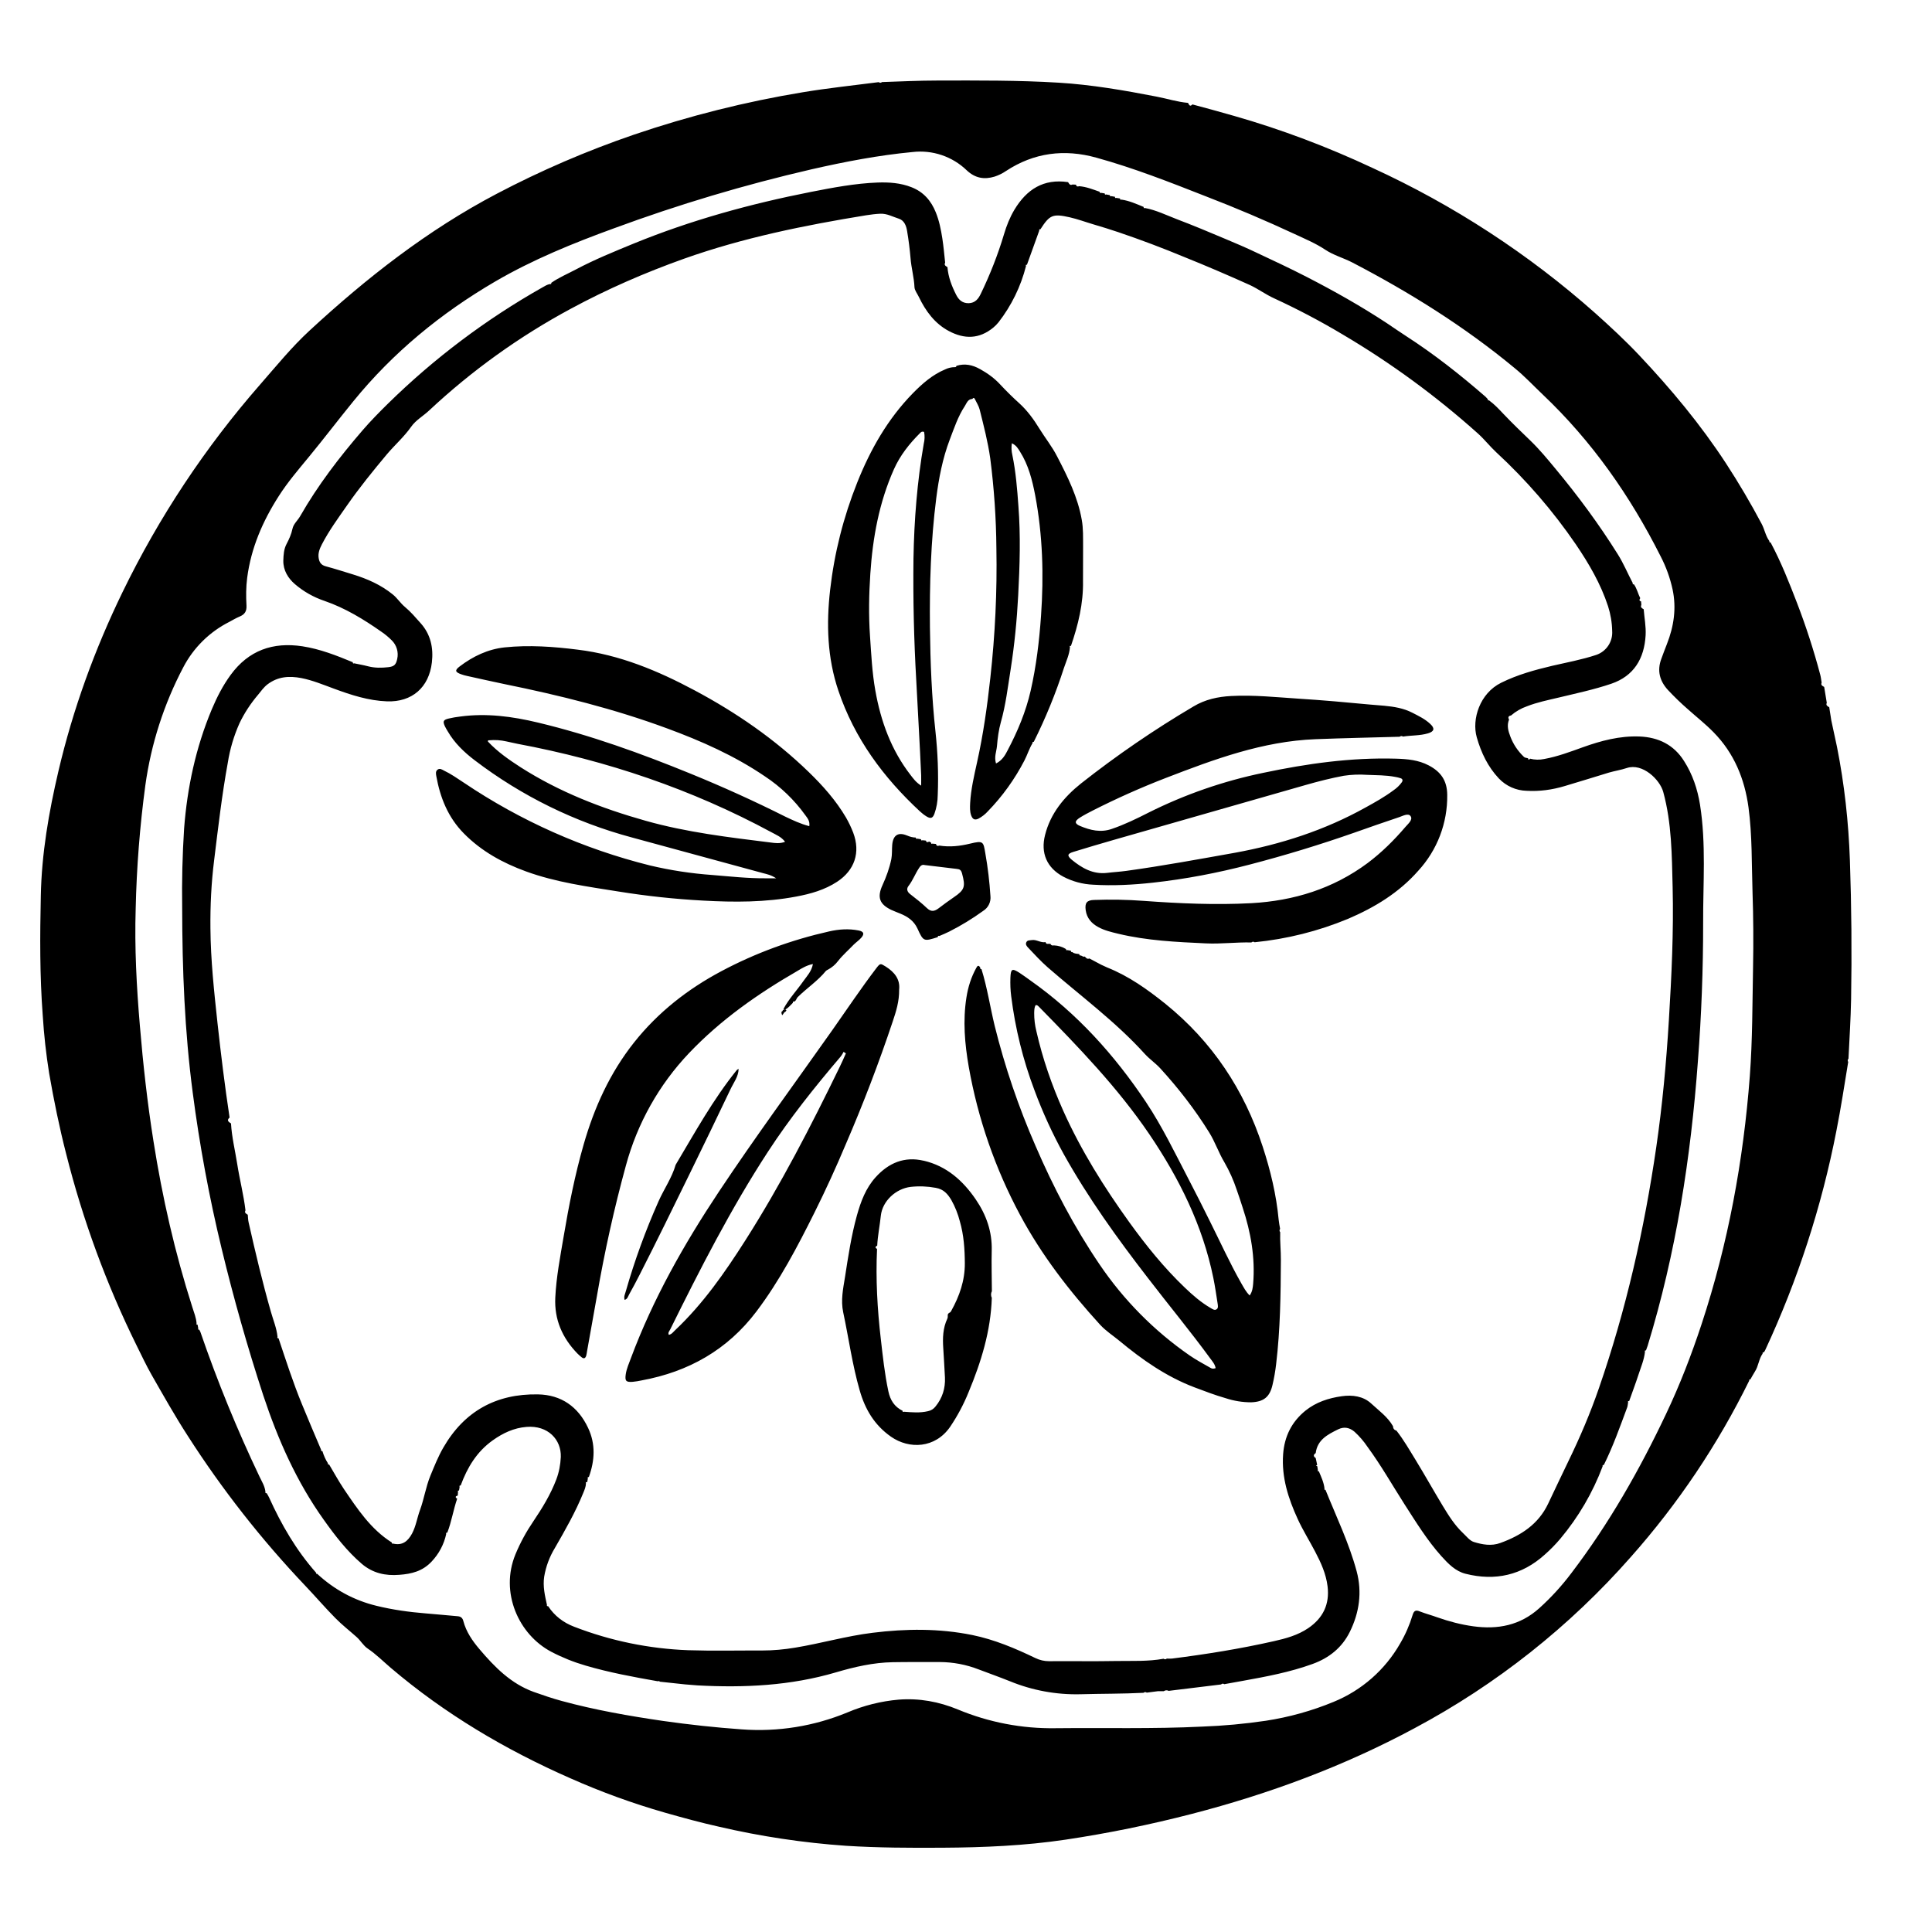 <?xml version="1.0" encoding="UTF-8"?>
<svg width="48px" height="48px" viewBox="0 0 48 48" version="1.1" xmlns="http://www.w3.org/2000/svg" xmlns:xlink="http://www.w3.org/1999/xlink">
    <title>bs-cbb</title>
    <g id="Page-1" stroke="none" stroke-width="1" fill="none" fill-rule="evenodd">
        <g id="bs-cbb">
            <polygon id="Path" points="0 0 48 0 48 48 5.55111512e-17 48"></polygon>
            <path d="M26.3,2.054 C27.12,2.104 27.931,2.244 28.738,2.401 C28.998,2.451 29.251,2.533 29.515,2.556 C29.542,2.596 29.559,2.666 29.625,2.594 C29.971,2.688 30.319,2.78 30.665,2.881 C31.844,3.218 32.987,3.651 34.097,4.171 C36.111,5.094 37.977,6.31 39.633,7.78 C40.01,8.117 40.383,8.463 40.73,8.831 C41.52,9.669 42.253,10.549 42.883,11.514 C43.2,12 43.493,12.498 43.765,13.01 C43.841,13.15 43.864,13.313 43.96,13.443 C43.954,13.468 43.966,13.479 43.99,13.477 C44.249,13.962 44.452,14.474 44.649,14.987 C44.871,15.565 45.062,16.155 45.221,16.754 C45.24,16.821 45.246,16.89 45.258,16.96 C45.231,17.022 45.278,17.043 45.321,17.066 L45.386,17.462 C45.356,17.525 45.406,17.546 45.447,17.572 L45.499,17.902 L45.639,18.553 C45.824,19.485 45.927,20.423 45.96,21.373 C46,22.523 46.01,23.673 45.99,24.823 C45.981,25.316 45.948,25.811 45.925,26.303 C45.901,26.328 45.901,26.355 45.918,26.384 C45.824,26.954 45.738,27.526 45.625,28.094 C45.259,29.976 44.664,31.807 43.855,33.545 C43.847,33.565 43.832,33.581 43.822,33.598 C43.797,33.596 43.786,33.606 43.792,33.631 C43.696,33.765 43.69,33.939 43.6,34.077 C43.56,34.14 43.524,34.207 43.487,34.272 C43.464,34.268 43.453,34.278 43.459,34.302 C42.68,35.887 41.691,37.36 40.519,38.681 C38.998,40.41 37.178,41.851 35.147,42.935 C33.389,43.881 31.534,44.568 29.605,45.067 C28.573,45.334 27.527,45.548 26.472,45.706 C25.462,45.856 24.444,45.9 23.424,45.906 C22.622,45.911 21.82,45.909 21.018,45.858 C19.954,45.784 18.897,45.625 17.858,45.383 C17.409,45.283 16.965,45.161 16.521,45.035 C15.719,44.805 14.934,44.52 14.171,44.181 C12.556,43.471 11.052,42.581 9.706,41.435 C9.517,41.274 9.343,41.098 9.134,40.957 C9.029,40.887 8.96,40.761 8.862,40.673 C8.686,40.516 8.497,40.369 8.332,40.201 C8.074,39.94 7.835,39.661 7.582,39.395 C6.493,38.248 5.515,37.001 4.662,35.669 C4.344,35.177 4.057,34.666 3.766,34.157 C3.632,33.922 3.519,33.679 3.399,33.438 C2.647,31.915 2.059,30.316 1.644,28.668 C1.474,28.006 1.338,27.338 1.221,26.665 C1.145,26.19 1.092,25.711 1.062,25.23 C0.987,24.242 0.992,23.25 1.014,22.258 C1.034,21.208 1.213,20.177 1.452,19.157 C1.814,17.615 2.352,16.137 3.043,14.714 C3.949,12.848 5.1,11.111 6.466,9.55 C6.864,9.095 7.245,8.624 7.691,8.213 C9.109,6.903 10.621,5.719 12.338,4.816 C13.437,4.238 14.579,3.746 15.754,3.344 C17.12,2.879 18.522,2.527 19.945,2.292 C20.572,2.188 21.202,2.122 21.83,2.041 C21.86,2.06 21.887,2.062 21.912,2.039 C22.371,2.024 22.829,2.001 23.29,2.001 C24.293,1.999 25.297,1.993 26.3,2.054 L26.3,2.054 Z M22.674,3.777 C21.826,3.857 20.99,4.018 20.161,4.207 C18.497,4.591 16.86,5.08 15.258,5.671 C14.242,6.041 13.239,6.448 12.303,6.994 C10.954,7.782 9.764,8.758 8.776,9.973 C8.406,10.427 8.051,10.894 7.678,11.347 C7.416,11.665 7.148,11.977 6.926,12.325 C6.526,12.949 6.237,13.615 6.141,14.356 C6.111,14.586 6.111,14.817 6.124,15.046 C6.131,15.19 6.078,15.266 5.954,15.318 C5.864,15.355 5.781,15.406 5.694,15.452 C5.206,15.699 4.807,16.093 4.554,16.578 C4.072,17.493 3.753,18.486 3.611,19.511 C3.474,20.527 3.394,21.55 3.371,22.575 C3.341,23.545 3.393,24.515 3.475,25.482 C3.555,26.441 3.661,27.396 3.812,28.347 C4.032,29.748 4.346,31.124 4.778,32.475 C4.819,32.607 4.874,32.737 4.884,32.879 C4.87,32.909 4.889,32.911 4.909,32.911 C4.916,32.942 4.919,32.974 4.926,33.005 C4.914,33.035 4.93,33.036 4.951,33.036 C4.96,33.056 4.972,33.074 4.979,33.093 C5.399,34.316 5.889,35.514 6.445,36.681 C6.503,36.804 6.581,36.924 6.595,37.066 C6.587,37.091 6.6,37.1 6.625,37.097 C6.645,37.133 6.669,37.167 6.685,37.204 C6.991,37.881 7.36,38.517 7.856,39.077 C7.85,39.1 7.856,39.106 7.879,39.1 C8.302,39.491 8.793,39.76 9.354,39.896 C9.754,39.994 10.162,40.051 10.573,40.084 C10.837,40.105 11.101,40.132 11.364,40.154 C11.448,40.159 11.492,40.197 11.511,40.273 C11.582,40.543 11.737,40.767 11.913,40.974 C12.29,41.418 12.694,41.831 13.262,42.036 C13.492,42.118 13.722,42.196 13.957,42.26 C14.787,42.486 15.631,42.633 16.479,42.757 C17.129,42.849 17.779,42.92 18.433,42.966 C19.327,43.032 20.225,42.888 21.053,42.545 C21.459,42.373 21.888,42.265 22.327,42.227 C22.837,42.187 23.327,42.277 23.799,42.472 C24.567,42.792 25.393,42.95 26.224,42.937 C27.439,42.924 28.652,42.957 29.867,42.897 C30.396,42.878 30.924,42.829 31.447,42.752 C32.026,42.663 32.593,42.506 33.134,42.282 C33.831,41.997 34.413,41.486 34.786,40.832 C34.918,40.608 35.021,40.371 35.096,40.124 C35.128,40.019 35.172,39.992 35.276,40.036 C35.419,40.092 35.568,40.13 35.712,40.183 C36.002,40.285 36.299,40.363 36.604,40.405 C37.212,40.488 37.767,40.384 38.242,39.956 C38.54,39.688 38.806,39.395 39.046,39.076 C39.978,37.851 40.735,36.519 41.392,35.131 C41.736,34.406 42.025,33.658 42.276,32.896 C42.936,30.892 43.315,28.833 43.474,26.732 C43.541,25.834 43.537,24.933 43.554,24.032 C43.566,23.411 43.562,22.789 43.541,22.168 C43.518,21.465 43.535,20.757 43.441,20.058 C43.344,19.349 43.084,18.713 42.573,18.193 C42.373,17.988 42.148,17.812 41.935,17.621 C41.761,17.47 41.596,17.31 41.438,17.141 C41.233,16.916 41.166,16.661 41.275,16.369 C41.321,16.245 41.367,16.119 41.415,15.999 C41.587,15.561 41.654,15.11 41.555,14.645 C41.493,14.359 41.393,14.082 41.258,13.822 C40.502,12.32 39.553,10.963 38.328,9.801 C38.096,9.581 37.878,9.346 37.628,9.143 C36.387,8.115 35.029,7.267 33.601,6.523 C33.379,6.408 33.134,6.343 32.927,6.205 C32.687,6.045 32.426,5.937 32.17,5.817 C31.443,5.479 30.705,5.165 29.957,4.877 C29.06,4.525 28.166,4.173 27.238,3.917 C26.446,3.697 25.69,3.79 24.993,4.249 C24.907,4.308 24.812,4.354 24.713,4.387 C24.453,4.467 24.226,4.427 24.019,4.232 C23.662,3.887 23.168,3.72 22.674,3.777 L22.674,3.777 Z M26.536,4.525 C26.562,4.567 26.583,4.613 26.646,4.584 C26.675,4.586 26.704,4.588 26.733,4.588 C26.742,4.638 26.773,4.64 26.813,4.626 C26.991,4.64 27.154,4.706 27.32,4.764 C27.322,4.784 27.326,4.804 27.355,4.791 L27.448,4.806 C27.448,4.826 27.452,4.846 27.481,4.831 C27.512,4.837 27.544,4.841 27.575,4.848 C27.575,4.868 27.579,4.888 27.607,4.873 L27.701,4.889 C27.701,4.912 27.705,4.929 27.734,4.917 L27.827,4.931 C27.827,4.954 27.833,4.971 27.86,4.959 C28.055,4.986 28.233,5.067 28.413,5.141 C28.413,5.164 28.417,5.181 28.447,5.168 C28.585,5.193 28.717,5.238 28.847,5.288 L29.234,5.444 C29.638,5.597 30.036,5.764 30.434,5.932 C30.696,6.042 30.956,6.152 31.211,6.274 C31.631,6.471 32.049,6.666 32.459,6.877 C33.144,7.229 33.817,7.608 34.462,8.033 C34.619,8.138 34.774,8.247 34.933,8.349 C35.63,8.799 36.283,9.313 36.91,9.859 C36.931,9.879 36.948,9.901 36.967,9.92 C36.96,9.943 36.969,9.954 36.992,9.945 C37.128,10.044 37.239,10.163 37.354,10.285 C37.568,10.511 37.796,10.729 38.02,10.945 C38.244,11.161 38.443,11.401 38.642,11.642 C39.204,12.318 39.725,13.022 40.192,13.768 C40.337,13.998 40.439,14.248 40.565,14.486 C40.557,14.511 40.569,14.52 40.595,14.518 C40.668,14.622 40.695,14.748 40.751,14.861 C40.732,14.894 40.714,14.928 40.772,14.941 L40.779,15.029 C40.749,15.091 40.795,15.112 40.837,15.137 C40.854,15.353 40.897,15.565 40.885,15.783 C40.852,16.365 40.592,16.796 40.033,16.987 C39.603,17.133 39.16,17.226 38.72,17.332 C38.456,17.395 38.19,17.448 37.936,17.548 C37.791,17.598 37.657,17.676 37.541,17.776 C37.478,17.786 37.459,17.82 37.492,17.877 C37.432,18.026 37.472,18.164 37.526,18.304 C37.599,18.493 37.708,18.656 37.855,18.798 C37.89,18.834 37.928,18.826 37.964,18.84 C37.972,18.89 37.993,18.876 38.014,18.849 C38.129,18.879 38.25,18.882 38.366,18.857 C38.696,18.797 39.009,18.679 39.323,18.566 C39.777,18.403 40.243,18.279 40.733,18.298 C41.206,18.317 41.587,18.505 41.84,18.908 C42.05,19.236 42.173,19.601 42.236,19.99 C42.391,20.968 42.31,21.953 42.314,22.933 C42.315,24.078 42.272,25.222 42.184,26.363 C42.008,28.762 41.641,31.128 40.936,33.433 L40.894,33.55 C40.873,33.552 40.854,33.554 40.869,33.583 C40.848,33.786 40.766,33.97 40.705,34.161 C40.634,34.379 40.552,34.593 40.477,34.808 C40.454,34.808 40.437,34.812 40.45,34.84 C40.443,34.88 40.441,34.923 40.429,34.961 C40.249,35.445 40.077,35.933 39.846,36.398 C39.823,36.396 39.809,36.404 39.817,36.431 C39.571,37.085 39.216,37.692 38.767,38.228 C38.647,38.37 38.517,38.503 38.377,38.626 C37.811,39.136 37.147,39.286 36.412,39.1 C36.16,39.037 35.98,38.85 35.812,38.664 C35.457,38.268 35.18,37.816 34.893,37.37 C34.59,36.896 34.311,36.404 33.978,35.95 C33.885,35.811 33.775,35.683 33.651,35.57 C33.528,35.468 33.396,35.439 33.245,35.512 C32.985,35.64 32.73,35.77 32.688,36.102 C32.627,36.142 32.627,36.184 32.688,36.224 L32.725,36.394 C32.715,36.4 32.707,36.408 32.696,36.414 L32.728,36.429 L32.742,36.524 C32.73,36.553 32.746,36.555 32.767,36.555 C32.826,36.695 32.891,36.831 32.907,36.985 C32.897,37.009 32.91,37.015 32.931,37.014 C33.201,37.684 33.517,38.337 33.706,39.039 C33.844,39.556 33.773,40.063 33.536,40.543 C33.341,40.937 33.021,41.192 32.61,41.341 C32.051,41.544 31.47,41.653 30.889,41.758 C30.732,41.785 30.574,41.816 30.417,41.843 C30.388,41.823 30.361,41.827 30.337,41.85 L29.035,42.009 C28.997,41.988 28.95,41.991 28.914,42.017 L28.771,42.017 L28.491,42.053 C28.463,42.034 28.436,42.036 28.411,42.057 C27.889,42.084 27.366,42.078 26.844,42.093 C26.244,42.108 25.647,41.998 25.091,41.77 C24.834,41.667 24.57,41.573 24.311,41.475 C24.005,41.356 23.68,41.295 23.351,41.293 C22.961,41.295 22.57,41.29 22.181,41.297 C21.696,41.305 21.227,41.414 20.766,41.55 C19.642,41.881 18.49,41.936 17.329,41.873 L17.017,41.848 L16.393,41.781 C16.381,41.764 16.363,41.761 16.345,41.771 C15.742,41.665 15.139,41.554 14.55,41.381 C14.256,41.296 13.97,41.181 13.698,41.039 C12.881,40.608 12.418,39.563 12.805,38.62 C12.925,38.329 13.075,38.055 13.252,37.795 C13.474,37.466 13.681,37.127 13.823,36.752 C13.89,36.574 13.923,36.392 13.933,36.201 C13.949,35.77 13.616,35.407 13.08,35.451 C12.768,35.476 12.495,35.604 12.24,35.786 C11.844,36.069 11.61,36.459 11.446,36.905 C11.423,36.907 11.406,36.913 11.419,36.94 C11.415,36.97 11.411,37.001 11.404,37.03 C11.384,37.033 11.364,37.037 11.379,37.066 L11.373,37.156 C11.313,37.173 11.303,37.198 11.358,37.236 C11.262,37.512 11.22,37.803 11.113,38.078 C11.09,38.078 11.073,38.084 11.086,38.111 C11.031,38.368 10.905,38.605 10.724,38.796 C10.497,39.039 10.223,39.104 9.921,39.126 C9.576,39.154 9.26,39.086 8.985,38.85 C8.617,38.534 8.325,38.153 8.047,37.763 C7.368,36.813 6.905,35.765 6.541,34.668 C6.149,33.469 5.804,32.255 5.508,31.028 C5.198,29.748 4.958,28.452 4.788,27.145 C4.587,25.62 4.528,24.087 4.526,22.552 C4.516,21.896 4.532,21.24 4.574,20.585 C4.652,19.563 4.864,18.575 5.261,17.625 C5.389,17.322 5.536,17.033 5.731,16.767 C6.177,16.157 6.78,15.946 7.513,16.057 C7.951,16.124 8.359,16.285 8.765,16.453 C8.765,16.476 8.772,16.493 8.801,16.48 C8.916,16.505 9.033,16.524 9.149,16.555 C9.314,16.597 9.482,16.595 9.647,16.576 C9.792,16.56 9.84,16.513 9.869,16.369 C9.906,16.203 9.855,16.029 9.733,15.909 C9.654,15.83 9.568,15.758 9.475,15.695 C9.033,15.385 8.575,15.106 8.064,14.93 C7.793,14.839 7.541,14.697 7.324,14.51 C7.159,14.367 7.034,14.17 7.039,13.927 C7.044,13.784 7.05,13.644 7.123,13.508 C7.184,13.393 7.238,13.271 7.266,13.139 C7.291,13.016 7.396,12.932 7.458,12.823 C7.896,12.057 8.43,11.361 9.006,10.693 C9.206,10.461 9.419,10.245 9.636,10.031 C10.784,8.904 12.075,7.932 13.476,7.141 C13.536,7.107 13.595,7.068 13.666,7.057 C13.691,7.063 13.7,7.053 13.696,7.027 C13.886,6.894 14.102,6.804 14.307,6.695 C14.772,6.448 15.258,6.251 15.742,6.052 C17.166,5.47 18.64,5.065 20.148,4.768 C20.695,4.661 21.244,4.556 21.803,4.535 C22.09,4.525 22.373,4.544 22.645,4.651 C22.945,4.768 23.133,4.986 23.25,5.277 C23.334,5.484 23.378,5.704 23.412,5.924 C23.443,6.124 23.46,6.326 23.482,6.525 C23.449,6.588 23.497,6.611 23.539,6.636 C23.559,6.883 23.646,7.11 23.757,7.327 C23.822,7.455 23.914,7.535 24.067,7.533 C24.227,7.528 24.306,7.426 24.365,7.304 C24.597,6.824 24.792,6.33 24.945,5.817 C25.008,5.607 25.087,5.405 25.202,5.212 C25.508,4.703 25.927,4.435 26.536,4.525 Z M21.874,5.31 C21.754,5.315 21.64,5.33 21.522,5.348 C19.987,5.598 18.467,5.905 16.994,6.428 C16.024,6.774 15.084,7.183 14.181,7.671 C12.904,8.358 11.72,9.208 10.661,10.199 C10.514,10.337 10.33,10.438 10.215,10.603 C10.039,10.854 9.808,11.055 9.611,11.288 C9.266,11.701 8.927,12.118 8.621,12.558 C8.403,12.871 8.175,13.181 7.997,13.525 C7.942,13.632 7.898,13.74 7.917,13.864 C7.934,13.969 7.977,14.038 8.091,14.069 C8.319,14.13 8.545,14.203 8.771,14.272 C9.128,14.382 9.463,14.53 9.756,14.767 C9.871,14.859 9.949,14.987 10.06,15.079 C10.206,15.2 10.326,15.343 10.451,15.483 C10.701,15.763 10.771,16.095 10.73,16.457 C10.659,17.079 10.236,17.447 9.616,17.425 C9.155,17.408 8.723,17.267 8.298,17.11 C8.03,17.012 7.766,16.901 7.484,16.846 C7.186,16.79 6.908,16.806 6.648,17.001 C6.549,17.077 6.488,17.169 6.415,17.257 C6.229,17.475 6.07,17.717 5.95,17.969 C5.811,18.281 5.713,18.61 5.66,18.947 C5.513,19.751 5.42,20.562 5.32,21.373 C5.25,21.933 5.222,22.497 5.228,23.065 C5.234,23.855 5.32,24.638 5.404,25.421 C5.49,26.204 5.586,26.986 5.704,27.765 C5.624,27.835 5.678,27.874 5.739,27.911 C5.759,28.253 5.841,28.584 5.894,28.921 C5.954,29.306 6.053,29.683 6.099,30.071 C6.066,30.134 6.116,30.154 6.156,30.18 C6.162,30.242 6.162,30.305 6.176,30.366 C6.344,31.112 6.52,31.856 6.73,32.59 C6.788,32.798 6.874,32.997 6.895,33.214 C6.88,33.244 6.899,33.248 6.92,33.248 C7.104,33.798 7.282,34.354 7.504,34.892 C7.657,35.269 7.819,35.642 7.978,36.019 C7.972,36.046 7.986,36.054 8.011,36.054 C8.043,36.161 8.087,36.262 8.147,36.354 C8.141,36.379 8.152,36.39 8.177,36.385 C8.298,36.589 8.411,36.795 8.543,36.993 C8.88,37.489 9.211,37.993 9.735,38.323 C9.733,38.346 9.741,38.358 9.766,38.35 C9.999,38.406 10.135,38.29 10.238,38.099 C10.336,37.914 10.363,37.709 10.435,37.516 C10.537,37.238 10.579,36.942 10.692,36.666 C10.791,36.427 10.885,36.188 11.015,35.964 C11.536,35.06 12.33,34.624 13.365,34.643 C13.943,34.653 14.364,34.949 14.611,35.476 C14.801,35.878 14.778,36.286 14.63,36.696 C14.609,36.697 14.59,36.702 14.605,36.729 L14.59,36.823 C14.563,36.819 14.546,36.823 14.558,36.853 C14.556,36.938 14.523,37.013 14.491,37.091 C14.297,37.569 14.043,38.013 13.786,38.459 C13.653,38.678 13.562,38.92 13.52,39.173 C13.484,39.416 13.538,39.643 13.589,39.873 C13.58,39.9 13.595,39.908 13.619,39.906 C13.777,40.146 13.997,40.314 14.263,40.415 C15.169,40.766 16.127,40.963 17.097,40.999 C17.711,41.019 18.324,41.004 18.94,41.006 C19.212,41.006 19.482,40.981 19.753,40.936 C20.398,40.83 21.028,40.646 21.679,40.566 C22.509,40.463 23.334,40.455 24.157,40.622 C24.708,40.735 25.221,40.952 25.724,41.194 C25.833,41.246 25.944,41.272 26.065,41.272 C26.625,41.267 27.182,41.278 27.741,41.267 C28.131,41.261 28.522,41.282 28.909,41.211 C28.937,41.23 28.964,41.23 28.989,41.207 C29.031,41.207 29.073,41.211 29.115,41.207 C29.965,41.1 30.811,40.964 31.647,40.775 C31.947,40.708 32.244,40.627 32.503,40.451 C32.87,40.201 33.038,39.858 32.983,39.411 C32.945,39.101 32.818,38.823 32.675,38.551 C32.533,38.279 32.369,38.019 32.242,37.741 C32.007,37.229 31.837,36.704 31.879,36.13 C31.911,35.69 32.089,35.326 32.434,35.047 C32.698,34.835 33.008,34.735 33.334,34.689 C33.601,34.651 33.869,34.687 34.066,34.869 C34.256,35.045 34.474,35.199 34.608,35.432 C34.61,35.489 34.638,35.529 34.694,35.543 C34.874,35.772 35.017,36.023 35.168,36.268 C35.4,36.648 35.618,37.037 35.848,37.418 C35.993,37.657 36.141,37.893 36.347,38.088 C36.433,38.168 36.514,38.278 36.617,38.31 C36.828,38.375 37.053,38.417 37.275,38.335 C37.788,38.149 38.221,37.872 38.466,37.353 C38.632,37.003 38.797,36.653 38.965,36.306 C39.252,35.716 39.509,35.114 39.723,34.494 C40.399,32.544 40.852,30.542 41.149,28.504 C41.302,27.454 41.399,26.399 41.463,25.341 C41.53,24.241 41.583,23.141 41.556,22.036 C41.536,21.245 41.535,20.451 41.323,19.676 C41.239,19.368 40.808,18.951 40.418,19.081 C40.274,19.129 40.123,19.152 39.976,19.194 C39.61,19.304 39.246,19.421 38.876,19.529 C38.566,19.622 38.251,19.666 37.926,19.647 C37.666,19.64 37.419,19.53 37.239,19.341 C36.965,19.05 36.799,18.701 36.69,18.319 C36.562,17.871 36.764,17.223 37.298,16.962 C37.702,16.762 38.129,16.645 38.563,16.542 C38.929,16.457 39.3,16.39 39.658,16.271 C39.91,16.185 40.072,15.941 40.054,15.676 C40.05,15.467 40.015,15.259 39.951,15.06 C39.769,14.505 39.478,14.006 39.153,13.527 C38.582,12.692 37.918,11.924 37.174,11.237 C37.017,11.091 36.883,10.919 36.724,10.775 C35.684,9.843 34.554,9.015 33.35,8.305 C32.801,7.977 32.234,7.679 31.653,7.411 C31.446,7.317 31.261,7.179 31.058,7.084 C30.519,6.841 29.976,6.608 29.427,6.387 C28.888,6.163 28.341,5.957 27.787,5.769 C27.584,5.7 27.377,5.637 27.171,5.576 C26.974,5.518 26.777,5.444 26.574,5.398 C26.155,5.304 26.078,5.34 25.849,5.696 C25.824,5.694 25.812,5.704 25.82,5.729 L25.514,6.578 C25.491,6.575 25.479,6.582 25.491,6.609 C25.362,7.117 25.13,7.592 24.809,8.006 C24.77,8.055 24.726,8.1 24.677,8.14 C24.329,8.425 23.962,8.431 23.573,8.224 C23.225,8.039 22.997,7.729 22.829,7.378 C22.792,7.298 22.725,7.218 22.72,7.137 C22.71,6.892 22.64,6.655 22.622,6.412 C22.603,6.19 22.575,5.968 22.538,5.748 C22.518,5.614 22.467,5.474 22.328,5.432 C22.18,5.386 22.04,5.304 21.874,5.31 L21.874,5.31 Z M22.949,28.837 C23.516,28.969 23.923,29.331 24.243,29.8 C24.505,30.184 24.653,30.603 24.639,31.076 C24.631,31.411 24.641,31.746 24.643,32.079 C24.616,32.131 24.616,32.193 24.641,32.245 C24.616,33.065 24.377,33.836 24.065,34.586 C23.943,34.889 23.789,35.178 23.606,35.449 C23.234,35.987 22.588,36.01 22.136,35.694 C21.728,35.409 21.493,35.016 21.359,34.544 C21.175,33.908 21.087,33.25 20.949,32.603 C20.886,32.303 20.946,32.023 20.993,31.733 C21.073,31.216 21.15,30.701 21.29,30.196 C21.386,29.853 21.51,29.518 21.755,29.248 C22.075,28.894 22.469,28.724 22.949,28.838 L22.949,28.837 Z M22.624,29.488 C22.258,29.532 21.924,29.838 21.884,30.203 C21.858,30.452 21.807,30.697 21.794,30.948 C21.74,30.973 21.74,31.001 21.79,31.03 C21.755,31.778 21.797,32.519 21.883,33.263 C21.933,33.698 21.979,34.133 22.071,34.565 C22.117,34.785 22.221,34.951 22.425,35.051 C22.425,35.072 22.427,35.091 22.457,35.074 C22.657,35.089 22.857,35.108 23.057,35.06 C23.132,35.045 23.198,35.003 23.244,34.942 C23.414,34.732 23.489,34.492 23.477,34.224 C23.466,33.981 23.449,33.738 23.435,33.495 C23.418,33.244 23.425,32.995 23.537,32.76 C23.552,32.73 23.544,32.693 23.547,32.657 L23.575,32.62 C23.605,32.613 23.621,32.592 23.634,32.567 C23.837,32.201 23.973,31.817 23.971,31.388 C23.969,31.034 23.946,30.684 23.847,30.343 C23.8,30.159 23.729,29.981 23.636,29.815 C23.546,29.665 23.446,29.545 23.246,29.511 C23.041,29.473 22.832,29.465 22.624,29.488 Z M25.634,23.356 C25.754,23.337 25.858,23.431 25.977,23.406 C25.986,23.454 26.021,23.454 26.059,23.448 L26.101,23.452 C26.115,23.492 26.149,23.494 26.185,23.488 C26.292,23.492 26.396,23.524 26.486,23.58 C26.484,23.603 26.492,23.616 26.518,23.605 L26.606,23.62 C26.606,23.645 26.616,23.66 26.643,23.655 C26.693,23.699 26.756,23.693 26.815,23.704 C26.815,23.729 26.825,23.744 26.853,23.739 C26.886,23.746 26.911,23.783 26.951,23.764 C26.983,23.8 27.01,23.836 27.066,23.813 L27.358,23.968 C27.408,23.993 27.458,24.016 27.508,24.037 C28.047,24.252 28.509,24.583 28.956,24.941 C30.118,25.88 30.91,27.074 31.372,28.489 C31.565,29.08 31.71,29.683 31.768,30.303 C31.775,30.379 31.791,30.453 31.804,30.531 C31.785,30.559 31.783,30.586 31.806,30.613 C31.798,30.843 31.825,31.073 31.823,31.303 C31.819,32.167 31.808,33.033 31.705,33.893 C31.685,34.067 31.655,34.239 31.615,34.408 C31.546,34.71 31.395,34.828 31.085,34.84 C30.869,34.84 30.654,34.805 30.449,34.737 C30.187,34.662 29.934,34.565 29.679,34.469 C28.981,34.205 28.379,33.784 27.812,33.313 C27.652,33.181 27.475,33.068 27.332,32.913 C26.568,32.075 25.879,31.185 25.342,30.182 C24.726,29.033 24.296,27.793 24.069,26.508 C23.969,25.936 23.919,25.36 24.011,24.78 C24.051,24.523 24.128,24.278 24.254,24.05 C24.285,23.99 24.312,23.97 24.354,24.039 C24.346,24.066 24.362,24.076 24.385,24.079 C24.528,24.539 24.599,25.015 24.712,25.484 C24.966,26.507 25.306,27.506 25.728,28.471 C26.17,29.497 26.688,30.485 27.316,31.411 C27.916,32.298 28.675,33.065 29.555,33.675 C29.72,33.79 29.9,33.883 30.076,33.985 C30.118,34.01 30.151,34.008 30.202,33.991 C30.185,33.893 30.124,33.826 30.072,33.755 C29.573,33.072 29.035,32.423 28.52,31.752 C27.76,30.768 27.035,29.762 26.428,28.674 C26.148,28.166 25.905,27.637 25.703,27.092 C25.417,26.338 25.223,25.552 25.123,24.752 C25.103,24.6 25.098,24.447 25.103,24.294 C25.113,24.07 25.143,24.051 25.328,24.169 C25.422,24.229 25.51,24.296 25.602,24.361 C26.758,25.176 27.688,26.209 28.47,27.379 C28.876,27.989 29.194,28.651 29.531,29.299 C29.711,29.646 29.888,29.993 30.059,30.341 C30.317,30.856 30.554,31.381 30.84,31.884 C30.9,31.985 30.95,32.09 31.048,32.186 C31.117,32.086 31.125,31.991 31.134,31.897 C31.188,31.246 31.077,30.617 30.874,30.004 C30.827,29.855 30.777,29.706 30.725,29.558 C30.647,29.322 30.544,29.093 30.42,28.877 C30.277,28.64 30.19,28.374 30.043,28.137 C29.689,27.566 29.278,27.037 28.826,26.542 C28.708,26.414 28.562,26.315 28.444,26.186 C27.718,25.383 26.844,24.742 26.032,24.035 C25.86,23.884 25.705,23.715 25.548,23.549 C25.512,23.513 25.468,23.463 25.502,23.404 C25.515,23.38 25.536,23.37 25.56,23.365 L25.634,23.356 Z M22.002,24.012 C22.226,24.152 22.366,24.332 22.339,24.585 C22.343,24.881 22.262,25.132 22.178,25.383 C21.833,26.415 21.444,27.431 21.013,28.429 C20.773,29 20.515,29.564 20.239,30.119 C19.813,30.973 19.371,31.819 18.793,32.584 C18.073,33.537 17.107,34.081 15.945,34.295 C15.87,34.31 15.795,34.325 15.719,34.331 C15.553,34.343 15.522,34.31 15.547,34.141 C15.568,34.001 15.627,33.874 15.675,33.742 C16.224,32.27 16.992,30.915 17.859,29.61 C18.766,28.246 19.738,26.927 20.683,25.587 C21.045,25.073 21.393,24.552 21.773,24.053 C21.868,23.93 21.874,23.932 22.002,24.012 L22.002,24.012 Z M21.33,23.117 C21.46,23.142 21.483,23.201 21.397,23.299 C21.342,23.362 21.271,23.409 21.212,23.467 C21.082,23.603 20.94,23.725 20.822,23.875 C20.755,23.965 20.668,24.038 20.569,24.091 C20.55,24.099 20.532,24.11 20.517,24.125 C20.316,24.372 20.047,24.548 19.822,24.77 C19.786,24.803 19.784,24.862 19.734,24.883 C19.707,24.877 19.696,24.889 19.698,24.916 C19.639,24.974 19.587,25.041 19.511,25.08 L19.493,25.065 C19.509,25.078 19.526,25.088 19.539,25.102 C19.533,25.115 19.524,25.127 19.513,25.136 C19.505,25.143 19.497,25.148 19.487,25.151 L19.499,25.132 L19.471,25.174 C19.46,25.192 19.447,25.209 19.432,25.224 C19.405,25.157 19.412,25.129 19.439,25.124 C19.441,25.11 19.45,25.097 19.464,25.085 L19.489,25.09 C19.482,25.08 19.474,25.073 19.466,25.065 C19.602,24.812 19.799,24.605 19.962,24.372 C20.052,24.246 20.163,24.133 20.197,23.951 C20.042,23.981 19.924,24.055 19.811,24.123 C18.829,24.69 17.91,25.333 17.12,26.163 C16.372,26.95 15.833,27.911 15.55,28.959 C15.259,30.022 15.02,31.098 14.833,32.184 C14.751,32.651 14.667,33.118 14.583,33.583 C14.577,33.617 14.573,33.653 14.563,33.686 C14.543,33.744 14.508,33.766 14.453,33.723 C14.415,33.693 14.379,33.661 14.345,33.627 C13.97,33.24 13.769,32.783 13.796,32.237 C13.821,31.727 13.918,31.227 14.003,30.724 C14.133,29.954 14.284,29.189 14.5,28.437 C14.764,27.515 15.153,26.657 15.752,25.901 C16.347,25.151 17.086,24.573 17.926,24.127 C18.772,23.677 19.669,23.35 20.603,23.14 C20.842,23.086 21.087,23.069 21.33,23.117 L21.33,23.117 Z M20.959,26.133 C20.939,26.169 20.919,26.209 20.892,26.243 C20.245,27.003 19.622,27.781 19.078,28.617 C18.158,30.029 17.396,31.524 16.651,33.03 C16.631,33.07 16.588,33.11 16.617,33.164 C16.652,33.157 16.683,33.139 16.708,33.114 L16.781,33.041 C17.471,32.389 18.008,31.616 18.515,30.821 C19.397,29.436 20.146,27.981 20.863,26.506 C20.917,26.397 20.965,26.284 21.016,26.171 L20.959,26.133 L20.959,26.133 Z M25.732,24.971 C25.694,25.029 25.697,25.099 25.694,25.168 C25.693,25.321 25.712,25.474 25.749,25.622 C25.904,26.305 26.132,26.962 26.417,27.599 C26.859,28.584 27.429,29.493 28.057,30.366 C28.474,30.944 28.92,31.497 29.437,31.991 C29.634,32.18 29.839,32.358 30.076,32.496 C30.124,32.523 30.176,32.566 30.229,32.527 C30.271,32.496 30.259,32.437 30.252,32.389 C30.218,32.176 30.189,31.962 30.145,31.75 C29.879,30.446 29.299,29.279 28.558,28.184 C27.766,27.017 26.79,26.01 25.808,25.008 C25.788,24.988 25.768,24.968 25.732,24.971 L25.732,24.971 Z M18.35,26.554 C18.35,26.744 18.226,26.898 18.148,27.064 C17.816,27.761 17.48,28.456 17.141,29.149 C16.728,29.993 16.316,30.839 15.888,31.677 C15.807,31.838 15.721,31.997 15.633,32.155 C15.603,32.207 15.591,32.276 15.518,32.295 C15.507,32.257 15.507,32.217 15.518,32.179 L15.551,32.071 C15.768,31.314 16.038,30.573 16.358,29.853 C16.494,29.545 16.693,29.264 16.787,28.938 C17.264,28.138 17.715,27.318 18.303,26.588 L18.327,26.569 L18.35,26.554 Z M32.26,17.358 C32.851,17.395 33.442,17.448 34.032,17.504 L34.392,17.534 C34.632,17.557 34.87,17.594 35.092,17.709 C35.247,17.789 35.406,17.864 35.534,17.986 C35.654,18.096 35.634,18.174 35.478,18.22 C35.276,18.28 35.063,18.267 34.858,18.3 C34.828,18.283 34.801,18.281 34.776,18.304 C34.078,18.324 33.381,18.338 32.686,18.365 C31.375,18.415 30.164,18.865 28.96,19.33 C28.342,19.569 27.737,19.839 27.146,20.139 C27.041,20.193 26.934,20.248 26.834,20.311 C26.694,20.399 26.691,20.461 26.836,20.522 C27.089,20.627 27.345,20.692 27.626,20.593 C27.942,20.485 28.239,20.34 28.536,20.189 C29.439,19.737 30.397,19.405 31.385,19.201 C32.475,18.971 33.567,18.817 34.684,18.849 C34.964,18.857 35.241,18.882 35.496,19.016 C35.792,19.171 35.953,19.389 35.956,19.747 C35.966,20.445 35.709,21.12 35.236,21.634 C34.757,22.179 34.154,22.545 33.492,22.828 C32.752,23.135 31.97,23.331 31.172,23.41 C31.144,23.392 31.117,23.392 31.09,23.415 C30.713,23.406 30.338,23.456 29.96,23.438 C29.23,23.404 28.497,23.371 27.78,23.198 C27.61,23.157 27.441,23.118 27.286,23.033 C27.119,22.943 27.001,22.809 26.974,22.615 C26.949,22.432 27.001,22.365 27.182,22.359 C27.594,22.344 28.005,22.351 28.415,22.382 C29.307,22.447 30.2,22.487 31.092,22.439 C32.145,22.38 33.119,22.08 33.976,21.444 C34.326,21.182 34.636,20.874 34.918,20.544 C34.983,20.468 35.105,20.369 35.048,20.281 C34.994,20.193 34.858,20.269 34.765,20.301 C34.395,20.424 34.026,20.554 33.66,20.683 C32.8,20.985 31.927,21.251 31.044,21.481 C30.254,21.687 29.454,21.841 28.641,21.93 C28.149,21.984 27.653,22.01 27.158,21.98 C26.9,21.969 26.647,21.901 26.418,21.781 C26.008,21.563 25.849,21.192 25.965,20.742 C26.101,20.206 26.438,19.8 26.855,19.467 C27.743,18.767 28.677,18.127 29.651,17.552 C29.94,17.378 30.258,17.309 30.589,17.292 C31.149,17.262 31.705,17.322 32.261,17.358 L32.26,17.358 Z M22.536,20.758 C22.609,20.79 22.676,20.807 22.752,20.809 C22.756,20.832 22.76,20.849 22.79,20.836 L22.882,20.851 C22.884,20.872 22.886,20.891 22.915,20.876 C22.945,20.878 22.975,20.88 23.005,20.885 C23.018,20.941 23.051,20.925 23.085,20.908 C23.102,20.916 23.116,20.926 23.133,20.935 C23.133,20.955 23.137,20.975 23.164,20.96 C23.194,20.962 23.225,20.964 23.254,20.968 C23.267,21.021 23.298,21.023 23.338,21.008 C23.596,21.05 23.848,21.021 24.101,20.96 C24.436,20.878 24.431,20.912 24.481,21.205 C24.543,21.555 24.584,21.905 24.607,22.258 C24.624,22.406 24.555,22.55 24.429,22.629 C24.16,22.824 23.876,22.997 23.579,23.147 C23.499,23.187 23.418,23.22 23.336,23.255 C23.306,23.241 23.303,23.26 23.298,23.283 C22.951,23.392 22.942,23.396 22.794,23.069 C22.704,22.876 22.551,22.774 22.369,22.699 C22.293,22.667 22.214,22.639 22.139,22.604 C21.862,22.468 21.782,22.304 21.925,21.992 C22.021,21.783 22.098,21.569 22.145,21.343 C22.167,21.226 22.157,21.107 22.167,20.989 C22.188,20.75 22.314,20.665 22.537,20.759 L22.536,20.758 Z M22.834,21.565 C22.737,21.71 22.679,21.873 22.572,22.011 C22.519,22.078 22.532,22.15 22.609,22.211 C22.754,22.323 22.899,22.437 23.03,22.562 C23.135,22.662 23.219,22.642 23.32,22.566 C23.445,22.47 23.573,22.377 23.703,22.288 C23.971,22.106 23.988,22.024 23.903,21.706 C23.879,21.613 23.845,21.596 23.773,21.588 L22.973,21.492 C22.917,21.475 22.873,21.502 22.833,21.565 L22.834,21.565 Z M14.355,16.141 C15.396,16.268 16.345,16.664 17.258,17.152 C18.291,17.703 19.248,18.362 20.092,19.18 C20.444,19.521 20.768,19.886 21.018,20.31 C21.088,20.432 21.148,20.558 21.198,20.688 C21.382,21.178 21.235,21.62 20.798,21.907 C20.488,22.11 20.14,22.208 19.782,22.275 C19.015,22.42 18.242,22.418 17.468,22.375 C16.765,22.337 16.065,22.262 15.369,22.15 C14.592,22.026 13.809,21.921 13.065,21.649 C12.489,21.439 11.961,21.149 11.525,20.707 C11.132,20.309 10.935,19.818 10.839,19.278 C10.829,19.222 10.819,19.163 10.87,19.123 C10.925,19.079 10.98,19.119 11.025,19.142 C11.203,19.226 11.362,19.339 11.525,19.446 C12.935,20.396 14.499,21.091 16.148,21.502 C16.657,21.623 17.175,21.702 17.696,21.739 C18.14,21.775 18.584,21.825 19.032,21.821 L19.283,21.821 C19.156,21.737 19.053,21.718 18.957,21.693 L15.708,20.809 C14.289,20.43 12.958,19.777 11.79,18.886 C11.528,18.686 11.291,18.459 11.124,18.17 C11.098,18.129 11.074,18.086 11.052,18.042 C10.998,17.921 11.012,17.885 11.147,17.852 C11.241,17.829 11.337,17.814 11.436,17.802 C12.089,17.714 12.728,17.799 13.365,17.952 C14.669,18.264 15.928,18.719 17.168,19.226 C17.962,19.55 18.743,19.904 19.512,20.29 C19.698,20.378 19.885,20.468 20.107,20.526 C20.125,20.396 20.061,20.327 20.01,20.256 C19.737,19.875 19.396,19.547 19.005,19.289 C18.249,18.775 17.422,18.409 16.569,18.095 C15.258,17.611 13.905,17.275 12.537,16.997 C12.223,16.932 11.911,16.861 11.597,16.792 C11.55,16.782 11.503,16.769 11.457,16.752 C11.307,16.698 11.295,16.654 11.417,16.56 C11.75,16.306 12.123,16.128 12.539,16.084 C13.145,16.021 13.752,16.065 14.355,16.141 L14.355,16.141 Z M33.383,19.274 C33.067,19.333 32.757,19.412 32.449,19.5 L27.667,20.868 C27.332,20.964 26.999,21.063 26.667,21.165 C26.517,21.211 26.507,21.259 26.627,21.36 C26.88,21.567 27.154,21.726 27.502,21.687 C27.662,21.667 27.822,21.659 27.98,21.637 C28.884,21.513 29.78,21.347 30.68,21.187 C31.82,20.979 32.908,20.629 33.923,20.064 C34.163,19.932 34.399,19.8 34.619,19.636 C34.701,19.581 34.772,19.513 34.829,19.433 C34.858,19.389 34.847,19.351 34.799,19.335 C34.753,19.318 34.705,19.31 34.659,19.301 C34.429,19.257 34.198,19.261 33.967,19.251 C33.772,19.237 33.576,19.245 33.383,19.274 Z M12.154,18.392 C12.129,18.388 12.118,18.398 12.123,18.424 C12.361,18.679 12.646,18.876 12.937,19.064 C13.899,19.678 14.948,20.084 16.041,20.392 C17.057,20.679 18.102,20.802 19.147,20.932 C19.258,20.947 19.376,20.964 19.505,20.914 C19.409,20.788 19.283,20.742 19.17,20.679 C17.185,19.607 15.074,18.895 12.858,18.48 L12.579,18.42 C12.44,18.388 12.297,18.379 12.154,18.392 L12.154,18.392 Z M24.346,9.168 C24.534,9.273 24.706,9.395 24.855,9.558 C25.007,9.721 25.165,9.876 25.33,10.025 C25.525,10.203 25.684,10.421 25.822,10.647 C25.967,10.882 26.141,11.097 26.266,11.344 C26.526,11.845 26.777,12.35 26.876,12.914 C26.916,13.135 26.907,13.357 26.909,13.579 L26.907,14.436 C26.917,14.995 26.787,15.527 26.607,16.049 C26.585,16.042 26.567,16.046 26.583,16.076 C26.57,16.26 26.49,16.426 26.433,16.596 C26.23,17.225 25.98,17.838 25.684,18.43 C25.659,18.43 25.646,18.438 25.654,18.463 C25.569,18.6 25.524,18.755 25.452,18.893 C25.211,19.359 24.904,19.786 24.538,20.162 C24.472,20.234 24.394,20.294 24.308,20.34 C24.218,20.382 24.166,20.357 24.13,20.262 C24.092,20.162 24.099,20.055 24.103,19.952 C24.122,19.609 24.201,19.276 24.274,18.943 C24.429,18.248 24.528,17.543 24.605,16.838 C24.723,15.77 24.775,14.698 24.755,13.623 C24.749,12.877 24.698,12.133 24.603,11.393 C24.545,10.98 24.44,10.578 24.339,10.173 C24.316,10.083 24.262,10.002 24.222,9.918 C24.203,9.876 24.182,9.88 24.157,9.912 C24.044,9.916 24.017,10.017 23.971,10.088 C23.801,10.345 23.705,10.638 23.596,10.923 C23.418,11.391 23.324,11.883 23.261,12.377 C23.125,13.445 23.093,14.517 23.104,15.592 C23.114,16.457 23.148,17.32 23.242,18.181 C23.298,18.701 23.319,19.224 23.298,19.747 C23.297,19.908 23.269,20.068 23.215,20.219 C23.173,20.329 23.123,20.346 23.022,20.286 C22.963,20.25 22.908,20.207 22.857,20.16 C21.947,19.316 21.229,18.346 20.829,17.159 C20.553,16.342 20.528,15.504 20.624,14.658 C20.729,13.738 20.954,12.85 21.296,11.992 C21.625,11.166 22.056,10.408 22.681,9.769 C22.913,9.533 23.164,9.311 23.479,9.179 C23.554,9.142 23.636,9.122 23.719,9.122 C23.747,9.126 23.757,9.112 23.763,9.089 C23.971,9.024 24.163,9.066 24.346,9.169 L24.346,9.168 Z M22.852,10.766 C22.591,11.026 22.362,11.316 22.209,11.659 C21.841,12.486 21.682,13.359 21.623,14.254 C21.589,14.769 21.579,15.284 21.615,15.801 C21.646,16.254 21.667,16.706 21.747,17.154 C21.883,17.921 22.142,18.635 22.624,19.257 C22.691,19.343 22.754,19.435 22.886,19.519 C22.886,19.412 22.888,19.339 22.886,19.263 C22.852,18.476 22.804,17.691 22.764,16.903 C22.706,15.894 22.683,14.884 22.695,13.873 C22.712,12.915 22.787,11.964 22.951,11.022 C22.975,10.927 22.977,10.828 22.959,10.731 C22.896,10.71 22.875,10.743 22.852,10.766 L22.852,10.766 Z M25.139,11.014 C25.124,11.112 25.129,11.211 25.152,11.307 C25.238,11.724 25.272,12.149 25.302,12.572 C25.359,13.309 25.336,14.048 25.297,14.788 C25.265,15.408 25.204,16.025 25.108,16.639 C25.038,17.077 24.987,17.517 24.865,17.946 C24.813,18.132 24.785,18.34 24.769,18.541 C24.756,18.675 24.695,18.809 24.746,18.968 C24.899,18.891 24.972,18.765 25.036,18.638 C25.284,18.168 25.487,17.682 25.606,17.163 C25.746,16.549 25.82,15.929 25.864,15.301 C25.935,14.295 25.906,13.294 25.718,12.301 C25.646,11.927 25.552,11.554 25.343,11.223 C25.294,11.148 25.255,11.066 25.139,11.013 L25.139,11.014 Z" id="Shape" fill="#000000" fill-rule="nonzero"></path>
        </g>
    </g>
</svg>